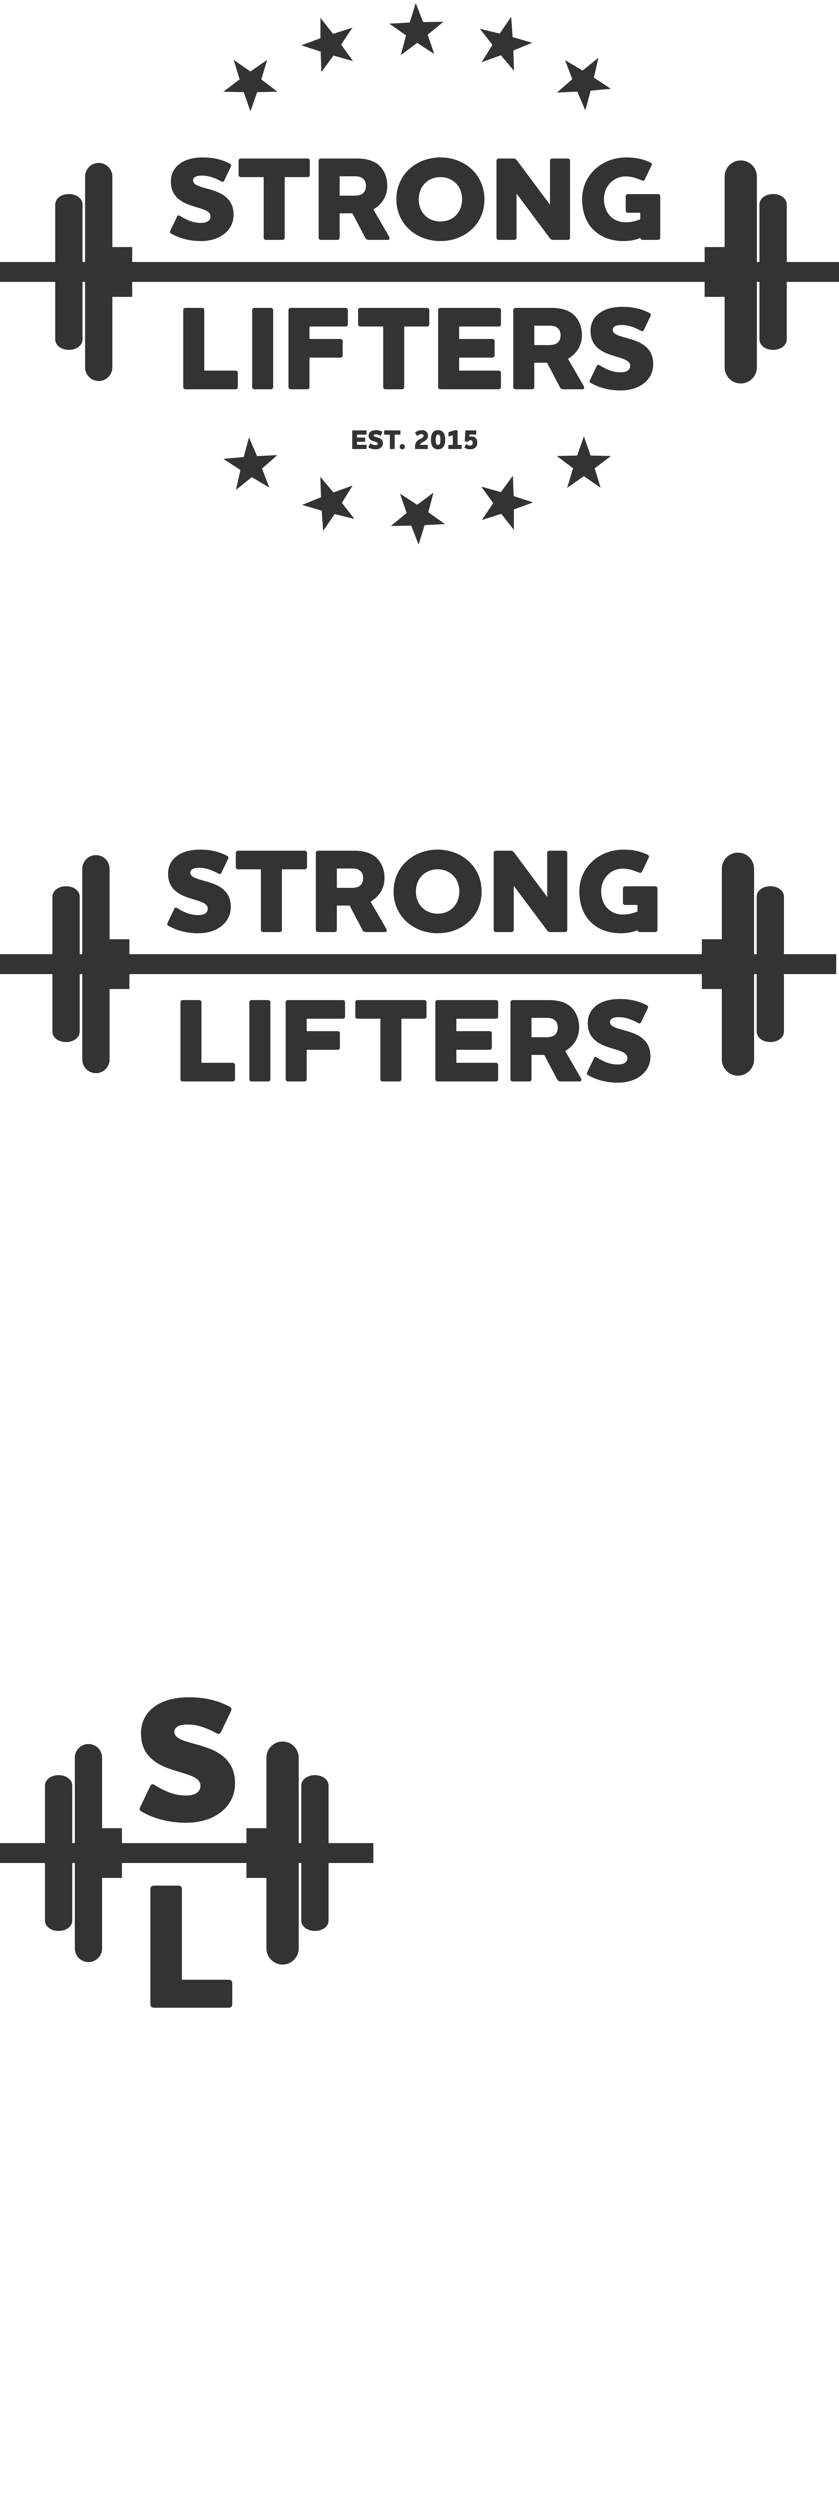 <?xml version="1.0" encoding="utf-8"?>
<!-- Generator: Adobe Illustrator 14.0.0, SVG Export Plug-In . SVG Version: 6.00 Build 43363)  -->
<!DOCTYPE svg PUBLIC "-//W3C//DTD SVG 1.1//EN" "http://www.w3.org/Graphics/SVG/1.1/DTD/svg11.dtd">
<svg version="1.1" id="Layer_1" xmlns="http://www.w3.org/2000/svg" xmlns:xlink="http://www.w3.org/1999/xlink" x="0px" y="0px"
	 width="337.157px" height="1004px" viewBox="0 0 337.157 1004" enable-background="new 0 0 337.157 1004" xml:space="preserve">
<g id="sm">
	<g id="grid" display="none">
		<g display="inline">
			<g>
				<g>
					<path fill="#333333" d="M340.125,1360.125H-0.125v-340.25h340.25V1360.125L340.125,1360.125z M0.125,1359.875h339.75v-339.75
						H0.125V1359.875L0.125,1359.875z"/>
				</g>
			</g>
			<g>
				<g>
					<path fill="#333333" d="M340.125,1020.125H-0.125v-340.25h340.25V1020.125L340.125,1020.125z M0.125,1019.875h339.75v-339.75
						H0.125V1019.875L0.125,1019.875z"/>
				</g>
			</g>
			<g>
				<g>
					<path fill="#333333" d="M340.125,680.125H-0.125v-340.25h340.25V680.125L340.125,680.125z M0.125,679.875h339.75v-339.75H0.125
						V679.875L0.125,679.875z"/>
				</g>
			</g>
			<g>
				<g>
					<path fill="#333333" d="M340.125,340.125H-0.125V-0.125h340.25V340.125L340.125,340.125z M0.125,339.875h339.75V0.125H0.125
						V339.875L0.125,339.875z"/>
				</g>
			</g>
		</g>
	</g>
	<g id="logo_sm">
		<g enable-background="new    ">
			<path fill="#333333" d="M56.798,727.526c-0.648-0.36-0.864-0.936-0.504-1.656l4.104-8.568c0.288-0.648,0.864-0.937,1.584-0.504
				c3.384,2.088,7.489,4.32,12.673,4.32c2.16,0,3.6-0.433,4.464-1.08c1.224-0.864,1.44-2.089,1.44-2.809
				c0-2.521-2.592-3.744-6.048-4.824c-3.745-1.225-8.641-2.305-12.313-4.969c-3.241-2.448-5.545-5.616-5.545-11.377
				c0-4.32,1.873-8.137,5.545-10.729c3.168-2.305,7.849-3.673,13.753-3.673c8.353,0,13.321,2.232,16.417,3.816
				c0.648,0.36,0.792,1.008,0.504,1.656l-4.104,8.568c-0.36,0.648-0.937,0.864-1.584,0.505c-3.168-1.729-7.128-3.601-11.953-3.601
				c-1.584,0-2.808,0.288-3.6,0.648c-1.08,0.575-1.584,1.367-1.584,2.231c0,2.232,2.448,3.24,5.833,4.249
				c4.032,1.224,9.433,2.304,13.249,5.256c3.168,2.376,5.329,5.833,5.329,11.233c0,4.896-2.16,8.784-5.617,11.521
				c-3.528,2.809-8.497,4.32-14.041,4.32C66.663,732.062,60.614,729.759,56.798,727.526z"/>
		</g>
		<g enable-background="new    ">
			<path fill="#333333" d="M71.811,757.307c0.72,0,1.296,0.576,1.296,1.296v36.507h18.938c0.72,0,1.296,0.576,1.296,1.297v8.641
				c0,0.72-0.576,1.296-1.296,1.296H61.73c-0.72,0-1.296-0.576-1.296-1.296v-46.444c0-0.72,0.576-1.296,1.296-1.296H71.811z"/>
		</g>
		<g>
			<g>
				<rect y="740.223" fill="#333333" width="150.035" height="8"/>
			</g>
		</g>
		<g>
			<g>
				<path fill="#333333" d="M113.551,788.019c-3.024,0-5.484-2.46-5.484-5.481v-76.623c0-3.024,2.46-5.484,5.484-5.484
					c3.024,0,5.484,2.46,5.484,5.484v76.623C119.035,785.559,116.575,788.019,113.551,788.019L113.551,788.019z"/>
			</g>
			<g>
				<path fill="#333333" d="M113.551,701.427c2.477,0,4.484,2.008,4.484,4.484v76.623c0,2.477-2.008,4.481-4.484,4.481
					c-2.476,0-4.484-2.008-4.484-4.481v-76.623C109.066,703.435,111.074,701.427,113.551,701.427 M113.551,699.427
					c-3.575,0-6.484,2.909-6.484,6.484v76.623c0,3.575,2.909,6.481,6.484,6.481c3.575,0,6.484-2.906,6.484-6.481v-76.623
					C120.035,702.336,117.126,699.427,113.551,699.427L113.551,699.427z"/>
			</g>
		</g>
		<g>
			<g>
				<rect x="40" y="734.223" fill="#333333" width="9" height="20"/>
			</g>
		</g>
		<g>
			<g>
				<rect x="99.035" y="734.223" fill="#333333" width="9" height="20"/>
			</g>
		</g>
		<g>
			<g>
				<path fill="#333333" d="M126.551,775.02c-2.749,0-4.984-1.646-4.984-3.676v-54.242c0-2.022,2.235-3.674,4.984-3.674
					s4.984,1.648,4.984,3.674v54.242C131.535,773.37,129.3,775.02,126.551,775.02L126.551,775.02z"/>
			</g>
			<g>
				<path fill="#333333" d="M126.551,713.928c2.477,0,4.484,1.42,4.484,3.174v54.242c0,1.754-2.008,3.176-4.484,3.176
					c-2.476,0-4.484-1.422-4.484-3.176v-54.242C122.066,715.348,124.074,713.928,126.551,713.928 M126.551,712.928
					c-3.075,0-5.484,1.833-5.484,4.174v54.242c0,2.342,2.409,4.176,5.484,4.176c3.075,0,5.484-1.834,5.484-4.176v-54.242
					C132.035,714.761,129.626,712.928,126.551,712.928L126.551,712.928z"/>
			</g>
		</g>
		<g>
			<g>
				<path fill="#333333" d="M35.551,787.52c-2.749,0-4.984-2.233-4.984-4.981v-76.623c0-2.748,2.235-4.984,4.984-4.984
					s4.984,2.236,4.984,4.984v76.623C40.535,785.283,38.3,787.52,35.551,787.52L35.551,787.52z"/>
			</g>
			<g>
				<path fill="#333333" d="M35.551,701.428c2.477,0,4.484,2.008,4.484,4.484v76.623c0,2.477-2.008,4.481-4.484,4.481
					c-2.476,0-4.484-2.008-4.484-4.481v-76.623C31.066,703.436,33.074,701.428,35.551,701.428 M35.551,700.428
					c-3.024,0-5.484,2.46-5.484,5.484v76.623c0,3.021,2.46,5.481,5.484,5.481c3.024,0,5.484-2.46,5.484-5.481v-76.623
					C41.035,702.888,38.575,700.428,35.551,700.428L35.551,700.428z"/>
			</g>
		</g>
		<g>
			<g>
				<path fill="#333333" d="M23.551,775.02c-2.749,0-4.984-1.646-4.984-3.676v-54.242c0-2.022,2.235-3.674,4.984-3.674
					s4.984,1.648,4.984,3.674v54.242C28.535,773.37,26.3,775.02,23.551,775.02L23.551,775.02z"/>
			</g>
			<g>
				<path fill="#333333" d="M23.551,713.928c2.477,0,4.484,1.42,4.484,3.174v54.242c0,1.754-2.008,3.176-4.484,3.176
					c-2.476,0-4.484-1.422-4.484-3.176v-54.242C19.066,715.348,21.074,713.928,23.551,713.928 M23.551,712.928
					c-3.075,0-5.484,1.833-5.484,4.174v54.242c0,2.342,2.409,4.176,5.484,4.176c3.075,0,5.484-1.834,5.484-4.176v-54.242
					C29.035,714.761,26.626,712.928,23.551,712.928L23.551,712.928z"/>
			</g>
		</g>
	</g>
</g>
<g id="md">
	<g id="logo_md">
		<g enable-background="new    ">
			<path fill="#333333" d="M67.639,371.799c-0.432-0.24-0.576-0.624-0.336-1.104l2.736-5.712c0.192-0.433,0.576-0.624,1.056-0.337
				c2.256,1.393,4.993,2.881,8.449,2.881c1.44,0,2.4-0.288,2.977-0.721c0.816-0.575,0.96-1.392,0.96-1.872
				c0-1.68-1.728-2.496-4.032-3.216c-2.496-0.816-5.761-1.536-8.209-3.312c-2.16-1.632-3.696-3.744-3.696-7.585
				c0-2.88,1.248-5.424,3.696-7.152c2.112-1.536,5.232-2.448,9.169-2.448c5.568,0,8.881,1.488,10.945,2.544
				c0.432,0.24,0.528,0.673,0.336,1.104l-2.736,5.713c-0.24,0.432-0.624,0.576-1.056,0.336c-2.112-1.152-4.752-2.4-7.969-2.4
				c-1.056,0-1.872,0.192-2.4,0.432c-0.72,0.385-1.056,0.912-1.056,1.488c0,1.488,1.632,2.16,3.889,2.832
				c2.688,0.816,6.289,1.536,8.833,3.505c2.112,1.584,3.552,3.888,3.552,7.488c0,3.265-1.44,5.856-3.744,7.681
				c-2.352,1.872-5.665,2.881-9.361,2.881C74.215,374.823,70.183,373.287,67.639,371.799z"/>
			<path fill="#333333" d="M122.505,341.652c0.48,0,0.864,0.384,0.864,0.863v5.761c0,0.48-0.384,0.864-0.864,0.864h-9.217v24.338
				c0,0.48-0.384,0.864-0.864,0.864h-6.721c-0.48,0-0.864-0.384-0.864-0.864v-24.338h-9.217c-0.48,0-0.864-0.384-0.864-0.864v-5.761
				c0-0.479,0.384-0.863,0.864-0.863H122.505z"/>
			<path fill="#333333" d="M148.904,362.102l6.241,10.753c0.384,0.672,0.48,1.488-0.48,1.488h-7.393
				c-0.768,0-1.248-0.144-1.632-0.864l-5.137-9.793h-5.136v9.793c0,0.48-0.384,0.864-0.864,0.864h-6.72
				c-0.48,0-0.864-0.384-0.864-0.864v-30.963c0-0.479,0.384-0.863,0.864-0.863h14.545c3.216,0,6.241,0.672,8.401,2.352
				c2.448,1.921,3.792,5.137,3.792,8.593c0,2.881-1.008,5.761-3.601,8.064C150.249,361.237,149.577,361.718,148.904,362.102z
				 M135.367,348.805v7.776h5.665c1.488,0,2.64-0.191,3.408-0.72c0.912-0.576,1.488-1.681,1.488-3.168
				c0-1.44-0.48-2.448-1.344-3.072c-0.768-0.576-1.824-0.816-2.832-0.816H135.367z"/>
			<path fill="#333333" d="M175.879,374.823c-9.504,0-17.713-6.625-17.713-16.754c0-10.225,8.208-16.85,17.713-16.85
				c9.457,0,17.666,6.625,17.666,16.85C193.545,368.342,185.336,374.823,175.879,374.823z M175.879,349.141
				c-5.088,0-8.736,3.744-8.736,8.929s3.648,8.881,8.736,8.881c5.089,0,8.689-3.696,8.689-8.881S180.968,349.141,175.879,349.141z"
				/>
			<path fill="#333333" d="M219.895,342.516c0-0.479,0.385-0.863,0.865-0.863h6.336c0.48,0,0.864,0.384,0.864,0.863v30.963
				c0,0.48-0.384,0.864-0.864,0.864h-5.856c-0.673,0-1.056-0.144-1.536-0.864l-13.249-17.713v17.713c0,0.48-0.384,0.864-0.864,0.864
				h-6.336c-0.48,0-0.865-0.384-0.865-0.864v-30.963c0-0.479,0.385-0.863,0.865-0.863h5.904c0.672,0,1.008,0.191,1.535,0.863
				l13.201,17.714V342.516z"/>
			<path fill="#333333" d="M260.36,343.332c0.527,0.288,0.527,0.72,0.336,1.104l-2.736,5.712c-0.24,0.433-0.625,0.528-1.057,0.336
				c-2.111-0.815-4.032-1.632-6.576-1.632c-4.896,0-8.736,3.889-8.736,9.121c0,5.28,3.359,9.312,8.736,9.312
				c2.256,0,4.465-0.576,5.856-1.248v-2.592h-4.993c-0.479,0-0.863-0.385-0.863-0.864v-5.761c0-0.48,0.384-0.864,0.863-0.864h12.146
				c0.479,0,0.864,0.384,0.864,0.864v16.657c0,0.48-0.385,0.864-0.864,0.864h-6.288c-0.48,0-0.816-0.336-0.864-0.768
				c-1.729,0.768-4.081,1.248-6.769,1.248c-9.409,0-16.609-5.857-16.609-16.85c0-9.649,7.92-16.754,17.762-16.754
				C255.079,341.22,258.103,342.228,260.36,343.332z"/>
		</g>
		<g enable-background="new    ">
			<path fill="#333333" d="M80.096,401.652c0.48,0,0.864,0.384,0.864,0.863v24.339h12.625c0.48,0,0.864,0.384,0.864,0.863v5.761
				c0,0.48-0.384,0.864-0.864,0.864H73.375c-0.48,0-0.864-0.384-0.864-0.864v-30.963c0-0.479,0.384-0.863,0.864-0.863H80.096z"/>
		</g>
		<g enable-background="new    ">
			<path fill="#333333" d="M107.792,401.652c0.48,0,0.864,0.384,0.864,0.863v30.963c0,0.48-0.384,0.864-0.864,0.864h-6.72
				c-0.48,0-0.864-0.384-0.864-0.864v-30.963c0-0.479,0.384-0.863,0.864-0.863H107.792z"/>
			<path fill="#333333" d="M123.247,433.479c0,0.48-0.384,0.864-0.864,0.864h-6.72c-0.48,0-0.864-0.384-0.864-0.864v-30.963
				c0-0.479,0.384-0.863,0.864-0.863h22.13c0.48,0,0.864,0.384,0.864,0.863v5.761c0,0.48-0.384,0.864-0.864,0.864h-14.545v4.992
				h12.481c0.48,0,0.864,0.384,0.864,0.864v5.761c0,0.479-0.384,0.864-0.864,0.864h-12.481V433.479z"/>
			<path fill="#333333" d="M170.528,401.652c0.479,0,0.863,0.384,0.863,0.863v5.761c0,0.48-0.384,0.864-0.863,0.864h-9.217v24.338
				c0,0.48-0.384,0.864-0.864,0.864h-6.721c-0.48,0-0.864-0.384-0.864-0.864v-24.338h-9.217c-0.48,0-0.864-0.384-0.864-0.864v-5.761
				c0-0.479,0.384-0.863,0.864-0.863H170.528z"/>
			<path fill="#333333" d="M199.328,401.652c0.479,0,0.864,0.384,0.864,0.863v5.761c0,0.48-0.385,0.864-0.864,0.864H183.39v4.992
				h13.394c0.479,0,0.863,0.384,0.863,0.864v5.761c0,0.479-0.384,0.864-0.863,0.864H183.39v5.232h15.938
				c0.479,0,0.864,0.384,0.864,0.863v5.761c0,0.48-0.385,0.864-0.864,0.864h-23.522c-0.48,0-0.863-0.384-0.863-0.864v-30.963
				c0-0.479,0.383-0.863,0.863-0.863H199.328z"/>
			<path fill="#333333" d="M227.119,422.102l6.241,10.753c0.383,0.672,0.479,1.488-0.48,1.488h-7.393
				c-0.768,0-1.248-0.144-1.633-0.864l-5.137-9.793h-5.136v9.793c0,0.48-0.384,0.864-0.864,0.864h-6.721
				c-0.48,0-0.863-0.384-0.863-0.864v-30.963c0-0.479,0.383-0.863,0.863-0.863h14.545c3.217,0,6.241,0.672,8.401,2.352
				c2.448,1.921,3.792,5.137,3.792,8.593c0,2.881-1.008,5.761-3.6,8.064C228.463,421.237,227.792,421.718,227.119,422.102z
				 M213.582,408.805v7.776h5.665c1.488,0,2.64-0.191,3.408-0.72c0.912-0.576,1.488-1.681,1.488-3.168
				c0-1.44-0.48-2.448-1.345-3.072c-0.769-0.576-1.824-0.816-2.832-0.816H213.582z"/>
			<path fill="#333333" d="M236.285,431.799c-0.433-0.24-0.576-0.624-0.336-1.104l2.736-5.712c0.192-0.433,0.575-0.624,1.056-0.337
				c2.256,1.393,4.992,2.881,8.449,2.881c1.439,0,2.4-0.288,2.977-0.721c0.815-0.575,0.959-1.392,0.959-1.872
				c0-1.68-1.728-2.496-4.031-3.216c-2.496-0.816-5.762-1.536-8.209-3.312c-2.16-1.632-3.697-3.744-3.697-7.585
				c0-2.88,1.248-5.424,3.697-7.152c2.111-1.536,5.232-2.448,9.168-2.448c5.568,0,8.881,1.488,10.945,2.544
				c0.432,0.24,0.528,0.673,0.336,1.104l-2.736,5.713c-0.24,0.432-0.623,0.576-1.056,0.336c-2.112-1.152-4.753-2.4-7.969-2.4
				c-1.056,0-1.872,0.192-2.4,0.432c-0.72,0.385-1.056,0.912-1.056,1.488c0,1.488,1.632,2.16,3.889,2.832
				c2.688,0.816,6.288,1.536,8.832,3.505c2.112,1.584,3.553,3.888,3.553,7.488c0,3.265-1.44,5.856-3.744,7.681
				c-2.353,1.872-5.665,2.881-9.361,2.881C242.862,434.823,238.829,433.287,236.285,431.799z"/>
		</g>
		<g>
			<g>
				<rect y="383.223" fill="#333333" width="336.036" height="8"/>
			</g>
		</g>
		<g>
			<g>
				<path fill="#333333" d="M296.551,431.019c-3.024,0-5.484-2.46-5.484-5.481v-76.623c0-3.024,2.46-5.484,5.484-5.484
					c3.023,0,5.484,2.46,5.484,5.484v76.623C302.036,428.559,299.575,431.019,296.551,431.019L296.551,431.019z"/>
			</g>
			<g>
				<path fill="#333333" d="M296.551,344.427c2.477,0,4.484,2.008,4.484,4.484v76.623c0,2.477-2.011,4.481-4.484,4.481
					c-2.477,0-4.484-2.008-4.484-4.481v-76.623C292.066,346.435,294.075,344.427,296.551,344.427 M296.551,342.427
					c-3.575,0-6.484,2.909-6.484,6.484v76.623c0,3.575,2.909,6.481,6.484,6.481c3.574,0,6.484-2.906,6.484-6.481v-76.623
					C303.036,345.336,300.125,342.427,296.551,342.427L296.551,342.427z"/>
			</g>
		</g>
		<g>
			<g>
				<rect x="43" y="377.223" fill="#333333" width="9" height="20"/>
			</g>
		</g>
		<g>
			<g>
				<rect x="282.036" y="377.223" fill="#333333" width="9" height="20"/>
			</g>
		</g>
		<g>
			<g>
				<path fill="#333333" d="M309.551,418.02c-2.748,0-4.984-1.646-4.984-3.676v-54.242c0-2.022,2.236-3.674,4.984-3.674
					s4.984,1.648,4.984,3.674v54.242C314.536,416.37,312.299,418.02,309.551,418.02L309.551,418.02z"/>
			</g>
			<g>
				<path fill="#333333" d="M309.551,356.928c2.477,0,4.484,1.42,4.484,3.174v54.242c0,1.754-2.011,3.176-4.484,3.176
					c-2.477,0-4.484-1.422-4.484-3.176v-54.242C305.066,358.348,307.075,356.928,309.551,356.928 M309.551,355.928
					c-3.075,0-5.484,1.833-5.484,4.174v54.242c0,2.342,2.409,4.176,5.484,4.176c3.074,0,5.484-1.834,5.484-4.176v-54.242
					C315.036,357.761,312.625,355.928,309.551,355.928L309.551,355.928z"/>
			</g>
		</g>
		<g>
			<g>
				<path fill="#333333" d="M38.551,430.52c-2.748,0-4.984-2.233-4.984-4.981v-76.623c0-2.748,2.236-4.984,4.984-4.984
					c2.748,0,4.984,2.236,4.984,4.984v76.623C43.535,428.283,41.299,430.52,38.551,430.52L38.551,430.52z"/>
			</g>
			<g>
				<path fill="#333333" d="M38.551,344.428c2.477,0,4.484,2.008,4.484,4.484v76.623c0,2.477-2.008,4.484-4.484,4.484
					c-2.476,0-4.484-2.011-4.484-4.484v-76.623C34.066,346.436,36.074,344.428,38.551,344.428 M38.551,343.428
					c-3.024,0-5.484,2.461-5.484,5.484v76.623c0,3.021,2.46,5.484,5.484,5.484c3.024,0,5.484-2.463,5.484-5.484v-76.623
					C44.035,345.889,41.575,343.428,38.551,343.428L38.551,343.428z"/>
			</g>
		</g>
		<g>
			<g>
				<path fill="#333333" d="M26.551,418.02c-2.748,0-4.984-1.646-4.984-3.676v-54.242c0-2.022,2.236-3.674,4.984-3.674
					c2.748,0,4.984,1.648,4.984,3.674v54.242C31.535,416.37,29.299,418.02,26.551,418.02L26.551,418.02z"/>
			</g>
			<g>
				<path fill="#333333" d="M26.551,356.928c2.477,0,4.484,1.42,4.484,3.174v54.242c0,1.754-2.008,3.176-4.484,3.176
					c-2.476,0-4.484-1.422-4.484-3.176v-54.242C22.066,358.348,24.074,356.928,26.551,356.928 M26.551,355.928
					c-3.075,0-5.484,1.833-5.484,4.174v54.242c0,2.342,2.409,4.176,5.484,4.176c3.075,0,5.484-1.834,5.484-4.176v-54.242
					C32.035,357.761,29.626,355.928,26.551,355.928L26.551,355.928z"/>
			</g>
		</g>
	</g>
</g>
<g id="lg">
	<g id="logo_lg">
		<g enable-background="new    ">
			<path fill="#333333" d="M68.761,93.799c-0.432-0.24-0.576-0.624-0.336-1.104l2.736-5.712c0.192-0.433,0.576-0.624,1.056-0.337
				c2.256,1.393,4.993,2.881,8.449,2.881c1.44,0,2.4-0.288,2.977-0.721c0.816-0.575,0.96-1.392,0.96-1.872
				c0-1.68-1.728-2.496-4.032-3.216c-2.496-0.816-5.761-1.536-8.209-3.312c-2.16-1.632-3.696-3.744-3.696-7.585
				c0-2.88,1.248-5.424,3.696-7.152c2.112-1.536,5.232-2.448,9.169-2.448c5.568,0,8.881,1.488,10.945,2.544
				c0.432,0.24,0.528,0.673,0.336,1.104l-2.736,5.713c-0.24,0.432-0.624,0.576-1.056,0.336c-2.112-1.152-4.752-2.4-7.969-2.4
				c-1.056,0-1.872,0.192-2.4,0.432c-0.72,0.385-1.056,0.912-1.056,1.488c0,1.488,1.632,2.16,3.889,2.832
				c2.688,0.816,6.289,1.536,8.833,3.505c2.112,1.584,3.552,3.888,3.552,7.488c0,3.265-1.44,5.856-3.744,7.681
				c-2.352,1.872-5.665,2.881-9.361,2.881C75.337,96.823,71.305,95.287,68.761,93.799z"/>
			<path fill="#333333" d="M123.627,63.652c0.48,0,0.864,0.384,0.864,0.863v5.761c0,0.48-0.384,0.864-0.864,0.864h-9.217v24.338
				c0,0.48-0.384,0.864-0.864,0.864h-6.721c-0.48,0-0.864-0.384-0.864-0.864V71.141h-9.217c-0.48,0-0.864-0.384-0.864-0.864v-5.761
				c0-0.479,0.384-0.863,0.864-0.863H123.627z"/>
			<path fill="#333333" d="M150.026,84.102l6.241,10.753c0.384,0.672,0.48,1.488-0.48,1.488h-7.393
				c-0.768,0-1.248-0.144-1.632-0.864l-5.137-9.793h-5.136v9.793c0,0.48-0.384,0.864-0.864,0.864h-6.72
				c-0.48,0-0.864-0.384-0.864-0.864V64.516c0-0.479,0.384-0.863,0.864-0.863h14.545c3.216,0,6.241,0.672,8.401,2.352
				c2.448,1.921,3.792,5.137,3.792,8.593c0,2.881-1.008,5.761-3.601,8.064C151.371,83.237,150.699,83.718,150.026,84.102z
				 M136.489,70.805v7.776h5.665c1.488,0,2.64-0.191,3.408-0.72c0.912-0.576,1.488-1.681,1.488-3.168c0-1.44-0.48-2.448-1.344-3.072
				c-0.768-0.576-1.824-0.816-2.832-0.816H136.489z"/>
			<path fill="#333333" d="M177.002,96.823c-9.505,0-17.714-6.625-17.714-16.754c0-10.225,8.208-16.85,17.714-16.85
				c9.456,0,17.665,6.625,17.665,16.85C194.667,90.342,186.458,96.823,177.002,96.823z M177.002,71.141
				c-5.089,0-8.737,3.744-8.737,8.929s3.648,8.881,8.737,8.881c5.088,0,8.688-3.696,8.688-8.881S182.09,71.141,177.002,71.141z"/>
			<path fill="#333333" d="M221.018,64.516c0-0.479,0.384-0.863,0.863-0.863h6.337c0.479,0,0.864,0.384,0.864,0.863v30.963
				c0,0.48-0.385,0.864-0.864,0.864h-5.856c-0.672,0-1.057-0.144-1.536-0.864l-13.249-17.713v17.713c0,0.48-0.385,0.864-0.864,0.864
				h-6.337c-0.479,0-0.863-0.384-0.863-0.864V64.516c0-0.479,0.384-0.863,0.863-0.863h5.904c0.672,0,1.009,0.191,1.537,0.863
				l13.201,17.714V64.516z"/>
			<path fill="#333333" d="M261.481,65.332c0.528,0.288,0.528,0.72,0.336,1.104l-2.736,5.712c-0.239,0.433-0.623,0.528-1.056,0.336
				c-2.112-0.815-4.032-1.632-6.576-1.632c-4.896,0-8.737,3.889-8.737,9.121c0,5.28,3.361,9.312,8.737,9.312
				c2.256,0,4.464-0.576,5.856-1.248v-2.592h-4.992c-0.48,0-0.864-0.385-0.864-0.864v-5.761c0-0.48,0.384-0.864,0.864-0.864h12.145
				c0.48,0,0.864,0.384,0.864,0.864v16.657c0,0.48-0.384,0.864-0.864,0.864h-6.289c-0.479,0-0.815-0.336-0.863-0.768
				c-1.729,0.768-4.08,1.248-6.769,1.248c-9.409,0-16.609-5.857-16.609-16.85c0-9.649,7.921-16.754,17.761-16.754
				C256.202,63.22,259.225,64.228,261.481,65.332z"/>
		</g>
		<g enable-background="new    ">
			<path fill="#333333" d="M81.218,123.652c0.48,0,0.864,0.384,0.864,0.863v24.339h12.625c0.48,0,0.864,0.384,0.864,0.863v5.761
				c0,0.48-0.384,0.864-0.864,0.864H74.498c-0.48,0-0.864-0.384-0.864-0.864v-30.963c0-0.479,0.384-0.863,0.864-0.863H81.218z"/>
		</g>
		<g enable-background="new    ">
			<path fill="#333333" d="M108.914,123.652c0.48,0,0.864,0.384,0.864,0.863v30.963c0,0.48-0.384,0.864-0.864,0.864h-6.72
				c-0.48,0-0.864-0.384-0.864-0.864v-30.963c0-0.479,0.384-0.863,0.864-0.863H108.914z"/>
			<path fill="#333333" d="M124.369,155.479c0,0.48-0.384,0.864-0.864,0.864h-6.72c-0.48,0-0.864-0.384-0.864-0.864v-30.963
				c0-0.479,0.384-0.863,0.864-0.863h22.13c0.48,0,0.864,0.384,0.864,0.863v5.761c0,0.48-0.384,0.864-0.864,0.864h-14.545v4.992
				h12.481c0.48,0,0.864,0.384,0.864,0.864v5.761c0,0.479-0.384,0.864-0.864,0.864h-12.481V155.479z"/>
			<path fill="#333333" d="M171.649,123.652c0.48,0,0.864,0.384,0.864,0.863v5.761c0,0.48-0.384,0.864-0.864,0.864h-9.216v24.338
				c0,0.48-0.384,0.864-0.864,0.864h-6.721c-0.48,0-0.864-0.384-0.864-0.864v-24.338h-9.217c-0.48,0-0.864-0.384-0.864-0.864v-5.761
				c0-0.479,0.384-0.863,0.864-0.863H171.649z"/>
			<path fill="#333333" d="M200.45,123.652c0.48,0,0.863,0.384,0.863,0.863v5.761c0,0.48-0.383,0.864-0.863,0.864h-15.938v4.992
				h13.393c0.48,0,0.865,0.384,0.865,0.864v5.761c0,0.479-0.385,0.864-0.865,0.864h-13.393v5.232h15.938
				c0.48,0,0.863,0.384,0.863,0.863v5.761c0,0.48-0.383,0.864-0.863,0.864h-23.521c-0.48,0-0.865-0.384-0.865-0.864v-30.963
				c0-0.479,0.385-0.863,0.865-0.863H200.45z"/>
			<path fill="#333333" d="M228.241,144.102l6.24,10.753c0.385,0.672,0.48,1.488-0.479,1.488h-7.394
				c-0.768,0-1.248-0.144-1.631-0.864l-5.137-9.793h-5.137v9.793c0,0.48-0.385,0.864-0.864,0.864h-6.72
				c-0.48,0-0.865-0.384-0.865-0.864v-30.963c0-0.479,0.385-0.863,0.865-0.863h14.545c3.216,0,6.24,0.672,8.4,2.352
				c2.448,1.921,3.793,5.137,3.793,8.593c0,2.881-1.009,5.761-3.602,8.064C229.584,143.237,228.913,143.718,228.241,144.102z
				 M214.704,130.805v7.776h5.664c1.488,0,2.641-0.191,3.408-0.72c0.912-0.576,1.488-1.681,1.488-3.168
				c0-1.44-0.479-2.448-1.344-3.072c-0.768-0.576-1.824-0.816-2.832-0.816H214.704z"/>
			<path fill="#333333" d="M237.407,153.799c-0.432-0.24-0.576-0.624-0.336-1.104l2.736-5.712c0.191-0.433,0.576-0.624,1.056-0.337
				c2.257,1.393,4.993,2.881,8.448,2.881c1.441,0,2.4-0.288,2.977-0.721c0.816-0.575,0.961-1.392,0.961-1.872
				c0-1.68-1.729-2.496-4.033-3.216c-2.496-0.816-5.76-1.536-8.209-3.312c-2.16-1.632-3.695-3.744-3.695-7.585
				c0-2.88,1.248-5.424,3.695-7.152c2.113-1.536,5.232-2.448,9.17-2.448c5.568,0,8.881,1.488,10.944,2.544
				c0.433,0.24,0.528,0.673,0.337,1.104l-2.736,5.713c-0.24,0.432-0.625,0.576-1.057,0.336c-2.112-1.152-4.752-2.4-7.969-2.4
				c-1.057,0-1.872,0.192-2.4,0.432c-0.72,0.385-1.057,0.912-1.057,1.488c0,1.488,1.633,2.16,3.889,2.832
				c2.688,0.816,6.289,1.536,8.833,3.505c2.112,1.584,3.552,3.888,3.552,7.488c0,3.265-1.439,5.856-3.744,7.681
				c-2.352,1.872-5.664,2.881-9.36,2.881C243.983,156.823,239.952,155.287,237.407,153.799z"/>
		</g>
		<g enable-background="new    ">
			<path fill="#333333" d="M147.131,172.851c0.11,0,0.198,0.088,0.198,0.198v1.32c0,0.109-0.088,0.198-0.198,0.198h-3.652v1.144
				h3.069c0.11,0,0.198,0.088,0.198,0.198v1.32c0,0.109-0.088,0.198-0.198,0.198h-3.069v1.199h3.652c0.11,0,0.198,0.088,0.198,0.197
				v1.32c0,0.11-0.088,0.198-0.198,0.198h-5.391c-0.11,0-0.198-0.088-0.198-0.198v-7.096c0-0.11,0.088-0.198,0.198-0.198H147.131z"
				/>
			<path fill="#333333" d="M148.143,179.76c-0.099-0.055-0.132-0.144-0.077-0.253l0.627-1.31c0.044-0.099,0.132-0.143,0.242-0.077
				c0.517,0.319,1.144,0.66,1.936,0.66c0.33,0,0.55-0.065,0.682-0.165c0.187-0.132,0.22-0.318,0.22-0.429
				c0-0.385-0.396-0.572-0.924-0.737c-0.572-0.187-1.32-0.352-1.881-0.759c-0.495-0.374-0.847-0.858-0.847-1.738
				c0-0.66,0.286-1.243,0.847-1.64c0.484-0.352,1.199-0.561,2.102-0.561c1.276,0,2.035,0.341,2.508,0.583
				c0.099,0.055,0.121,0.154,0.077,0.253l-0.627,1.31c-0.055,0.099-0.143,0.132-0.242,0.076c-0.484-0.264-1.089-0.55-1.826-0.55
				c-0.242,0-0.429,0.044-0.55,0.099c-0.165,0.089-0.242,0.21-0.242,0.342c0,0.341,0.374,0.495,0.891,0.648
				c0.616,0.188,1.441,0.353,2.024,0.804c0.484,0.363,0.814,0.891,0.814,1.716c0,0.748-0.33,1.343-0.858,1.761
				c-0.539,0.429-1.298,0.66-2.146,0.66C149.649,180.453,148.726,180.101,148.143,179.76z"/>
			<path fill="#333333" d="M160.716,172.851c0.11,0,0.198,0.088,0.198,0.198v1.32c0,0.109-0.088,0.198-0.198,0.198h-2.112v5.577
				c0,0.11-0.088,0.198-0.198,0.198h-1.541c-0.11,0-0.198-0.088-0.198-0.198v-5.577h-2.112c-0.11,0-0.198-0.089-0.198-0.198v-1.32
				c0-0.11,0.088-0.198,0.198-0.198H160.716z"/>
			<path fill="#333333" d="M161.672,180.453c-0.583,0-1.056-0.474-1.056-1.057c0-0.594,0.473-1.056,1.056-1.056
				c0.583,0,1.056,0.462,1.056,1.056C162.729,179.979,162.256,180.453,161.672,180.453z"/>
			<path fill="#333333" d="M171.715,178.671c0.111,0,0.199,0.088,0.199,0.197v1.276c0,0.11-0.088,0.198-0.199,0.198h-4.741
				c-0.11,0-0.198-0.088-0.198-0.198v-0.671c0-1.078,0.253-1.782,0.88-2.388c0.77-0.736,1.706-0.924,2.278-1.463
				c0.176-0.176,0.264-0.374,0.264-0.627c0-0.144-0.055-0.341-0.198-0.474c-0.12-0.109-0.297-0.176-0.583-0.176
				c-0.539,0-1.089,0.231-1.683,0.627c-0.11,0.066-0.242,0.1-0.308-0.044l-0.539-1.1c-0.055-0.1-0.033-0.177,0.077-0.253
				c0.627-0.407,1.419-0.825,2.618-0.825c0.792,0,1.452,0.286,1.882,0.748c0.352,0.374,0.55,0.88,0.55,1.441
				c0,0.671-0.242,1.243-0.693,1.693c-0.726,0.727-1.54,0.892-2.123,1.354c-0.242,0.188-0.341,0.396-0.341,0.683H171.715z"/>
			<path fill="#333333" d="M176.038,180.453c-1.858,0-2.871-1.32-2.871-3.851c0-2.542,1.013-3.862,2.871-3.862
				c1.859,0,2.872,1.32,2.872,3.862C178.91,179.133,177.897,180.453,176.038,180.453z M176.731,174.974
				c-0.154-0.308-0.373-0.462-0.693-0.462c-0.297,0-0.527,0.165-0.682,0.462c-0.188,0.353-0.285,0.913-0.285,1.629
				c0,0.726,0.088,1.275,0.274,1.628c0.153,0.297,0.374,0.451,0.692,0.451c0.309,0,0.539-0.154,0.693-0.451
				c0.176-0.353,0.254-0.892,0.254-1.628C176.985,175.876,176.907,175.326,176.731,174.974z"/>
			<path fill="#333333" d="M180.493,175.249c-0.176,0.055-0.264,0.022-0.264-0.209v-1.254c0-0.121,0.044-0.231,0.198-0.286
				l1.914-0.616c0.132-0.044,0.286-0.077,0.418-0.077h0.925c0.109,0,0.197,0.088,0.197,0.198v5.666h1.453
				c0.109,0,0.197,0.088,0.197,0.197v1.276c0,0.11-0.088,0.198-0.197,0.198h-4.951c-0.11,0-0.198-0.088-0.198-0.198v-1.276
				c0-0.109,0.088-0.197,0.198-0.197h1.562v-3.895L180.493,175.249z"/>
			<path fill="#333333" d="M187.028,173.049c0.01-0.11,0.088-0.198,0.197-0.198h3.972c0.11,0,0.198,0.088,0.198,0.198v1.276
				c0,0.109-0.088,0.197-0.198,0.197h-2.552l-0.066,0.869c0.066-0.032,0.209-0.055,0.363-0.076c0.121-0.022,0.252-0.033,0.373-0.033
				c0.914,0,1.574,0.274,1.98,0.781c0.353,0.429,0.528,1.034,0.528,1.771c0,0.737-0.241,1.343-0.66,1.794
				c-0.506,0.527-1.276,0.825-2.222,0.825c-1.002,0-1.64-0.242-2.189-0.605c-0.1-0.055-0.133-0.143-0.077-0.253l0.517-1.101
				c0.055-0.109,0.154-0.121,0.242-0.065c0.506,0.308,0.836,0.517,1.508,0.517c0.308,0,0.594-0.099,0.781-0.33
				c0.143-0.176,0.23-0.418,0.23-0.759c0-0.353-0.077-0.616-0.209-0.781c-0.165-0.198-0.396-0.286-0.704-0.286
				c-0.231,0-0.418,0.066-0.562,0.165c-0.164,0.1-0.275,0.242-0.363,0.396c-0.065,0.121-0.143,0.132-0.264,0.099l-0.891-0.176
				c-0.176-0.033-0.209-0.088-0.198-0.286L187.028,173.049z"/>
		</g>
		<g>
			<g>
				<g>
					<polygon fill="#333333" points="238.659,31.189 245.518,35.672 237.355,36.411 235.213,44.32 231.988,36.787 223.805,37.19 
						229.974,31.797 227.058,24.139 234.095,28.338 240.478,23.2 					"/>
				</g>
			</g>
			<g>
				<g>
					<polygon fill="#333333" points="206.01,14.896 213.881,17.178 206.292,20.271 206.554,28.461 201.269,22.199 193.56,24.979 
						197.883,18.017 192.855,11.546 200.812,13.504 205.415,6.725 					"/>
				</g>
			</g>
			<g>
				<g>
					<polygon fill="#333333" points="170.025,8.86 178.219,8.741 171.866,13.918 174.511,21.674 167.625,17.23 161.066,22.143 
						163.165,14.221 156.465,9.503 164.647,9.049 167.066,1.22 					"/>
				</g>
			</g>
			<g>
				<g>
					<polygon fill="#333333" points="133.848,13.609 141.648,11.1 137.086,17.907 141.883,24.551 134,22.314 129.164,28.93 
						128.854,20.741 121.068,18.188 128.76,15.361 128.784,7.167 					"/>
				</g>
			</g>
			<g>
				<g>
					<polygon fill="#333333" points="100.639,28.728 107.366,24.047 104.993,31.891 111.523,36.842 103.331,37.008 100.639,44.748 
						97.95,37.008 89.756,36.842 96.287,31.891 93.914,24.047 					"/>
				</g>
			</g>
		</g>
		<g>
			<g>
				<g>
					<polygon fill="#333333" points="96.619,188.776 89.759,184.294 97.919,183.556 100.064,175.646 103.289,183.181 
						111.472,182.776 105.302,188.169 108.218,195.828 101.182,191.628 94.798,196.767 					"/>
				</g>
			</g>
			<g>
				<g>
					<polygon fill="#333333" points="129.266,205.07 121.396,202.788 128.984,199.696 128.722,191.507 134.007,197.769 
						141.716,194.989 137.394,201.95 142.42,208.422 134.464,206.463 129.862,213.242 					"/>
				</g>
			</g>
			<g>
				<g>
					<polygon fill="#333333" points="165.252,211.106 157.058,211.226 163.41,206.05 160.765,198.296 167.65,202.737 
						174.209,197.825 172.111,205.747 178.811,210.466 170.629,210.919 168.211,218.748 					"/>
				</g>
			</g>
			<g>
				<g>
					<polygon fill="#333333" points="201.428,206.358 193.629,208.867 198.189,202.061 193.393,195.419 201.277,197.653 
						206.113,191.038 206.422,199.227 214.209,201.782 206.516,204.606 206.493,212.801 					"/>
				</g>
			</g>
			<g>
				<g>
					<polygon fill="#333333" points="234.637,191.241 227.911,195.921 230.284,188.077 223.754,183.128 231.947,182.96 
						234.637,175.221 237.329,182.96 245.52,183.128 238.991,188.077 241.363,195.921 					"/>
				</g>
			</g>
		</g>
		<g>
			<g>
				<rect y="105.223" fill="#333333" width="337.157" height="8"/>
			</g>
		</g>
		<g>
			<g>
				<path fill="#333333" d="M297.672,153.019c-3.023,0-5.483-2.46-5.483-5.484V70.911c0-3.024,2.46-5.484,5.483-5.484
					s5.484,2.46,5.484,5.484v76.623C303.157,150.558,300.697,153.019,297.672,153.019L297.672,153.019z"/>
			</g>
			<g>
				<path fill="#333333" d="M297.672,66.427c2.478,0,4.484,2.008,4.484,4.484v76.623c0,2.477-2.01,4.484-4.484,4.484
					c-2.478,0-4.483-2.008-4.483-4.484V70.911C293.188,68.435,295.196,66.427,297.672,66.427 M297.672,64.427
					c-3.574,0-6.483,2.909-6.483,6.484v76.623c0,3.576,2.909,6.484,6.483,6.484c3.576,0,6.484-2.909,6.484-6.484V70.911
					C304.157,67.335,301.249,64.427,297.672,64.427L297.672,64.427z"/>
			</g>
		</g>
		<g>
			<g>
				<rect x="44.122" y="99.223" fill="#333333" width="9" height="20"/>
			</g>
		</g>
		<g>
			<g>
				<rect x="283.157" y="99.223" fill="#333333" width="9" height="20"/>
			</g>
		</g>
		<g>
			<g>
				<path fill="#333333" d="M310.672,140.02c-2.748,0-4.983-1.649-4.983-3.676V82.102c0-2.026,2.235-3.674,4.983-3.674
					s4.984,1.648,4.984,3.674v54.242C315.657,138.371,313.42,140.02,310.672,140.02L310.672,140.02z"/>
			</g>
			<g>
				<path fill="#333333" d="M310.672,78.928c2.478,0,4.484,1.42,4.484,3.174v54.242c0,1.754-2.01,3.176-4.484,3.176
					c-2.478,0-4.483-1.422-4.483-3.176V82.102C306.188,80.348,308.196,78.928,310.672,78.928 M310.672,77.928
					c-3.074,0-5.483,1.833-5.483,4.174v54.242c0,2.342,2.409,4.176,5.483,4.176c3.076,0,5.484-1.834,5.484-4.176V82.102
					C316.157,79.761,313.749,77.928,310.672,77.928L310.672,77.928z"/>
			</g>
		</g>
		<g>
			<g>
				<path fill="#333333" d="M39.673,152.52c-2.749,0-4.984-2.236-4.984-4.984V70.912c0-2.749,2.236-4.984,4.984-4.984
					s4.984,2.236,4.984,4.984v76.623C44.657,150.284,42.421,152.52,39.673,152.52L39.673,152.52z"/>
			</g>
			<g>
				<path fill="#333333" d="M39.673,66.428c2.477,0,4.484,2.008,4.484,4.484v76.623c0,2.477-2.008,4.484-4.484,4.484
					s-4.484-2.008-4.484-4.484V70.912C35.188,68.436,37.196,66.428,39.673,66.428 M39.673,65.428c-3.024,0-5.484,2.46-5.484,5.484
					v76.623c0,3.024,2.46,5.484,5.484,5.484s5.484-2.46,5.484-5.484V70.912C45.157,67.888,42.697,65.428,39.673,65.428
					L39.673,65.428z"/>
			</g>
		</g>
		<g>
			<g>
				<path fill="#333333" d="M27.673,140.02c-2.749,0-4.984-1.649-4.984-3.676V82.102c0-2.026,2.236-3.674,4.984-3.674
					s4.984,1.648,4.984,3.674v54.242C32.657,138.371,30.421,140.02,27.673,140.02L27.673,140.02z"/>
			</g>
			<g>
				<path fill="#333333" d="M27.673,78.928c2.477,0,4.484,1.42,4.484,3.174v54.242c0,1.754-2.008,3.176-4.484,3.176
					s-4.484-1.422-4.484-3.176V82.102C23.188,80.348,25.196,78.928,27.673,78.928 M27.673,77.928c-3.075,0-5.484,1.833-5.484,4.174
					v54.242c0,2.342,2.409,4.176,5.484,4.176c3.075,0,5.484-1.834,5.484-4.176V82.102C33.157,79.761,30.748,77.928,27.673,77.928
					L27.673,77.928z"/>
			</g>
		</g>
	</g>
</g>
</svg>
